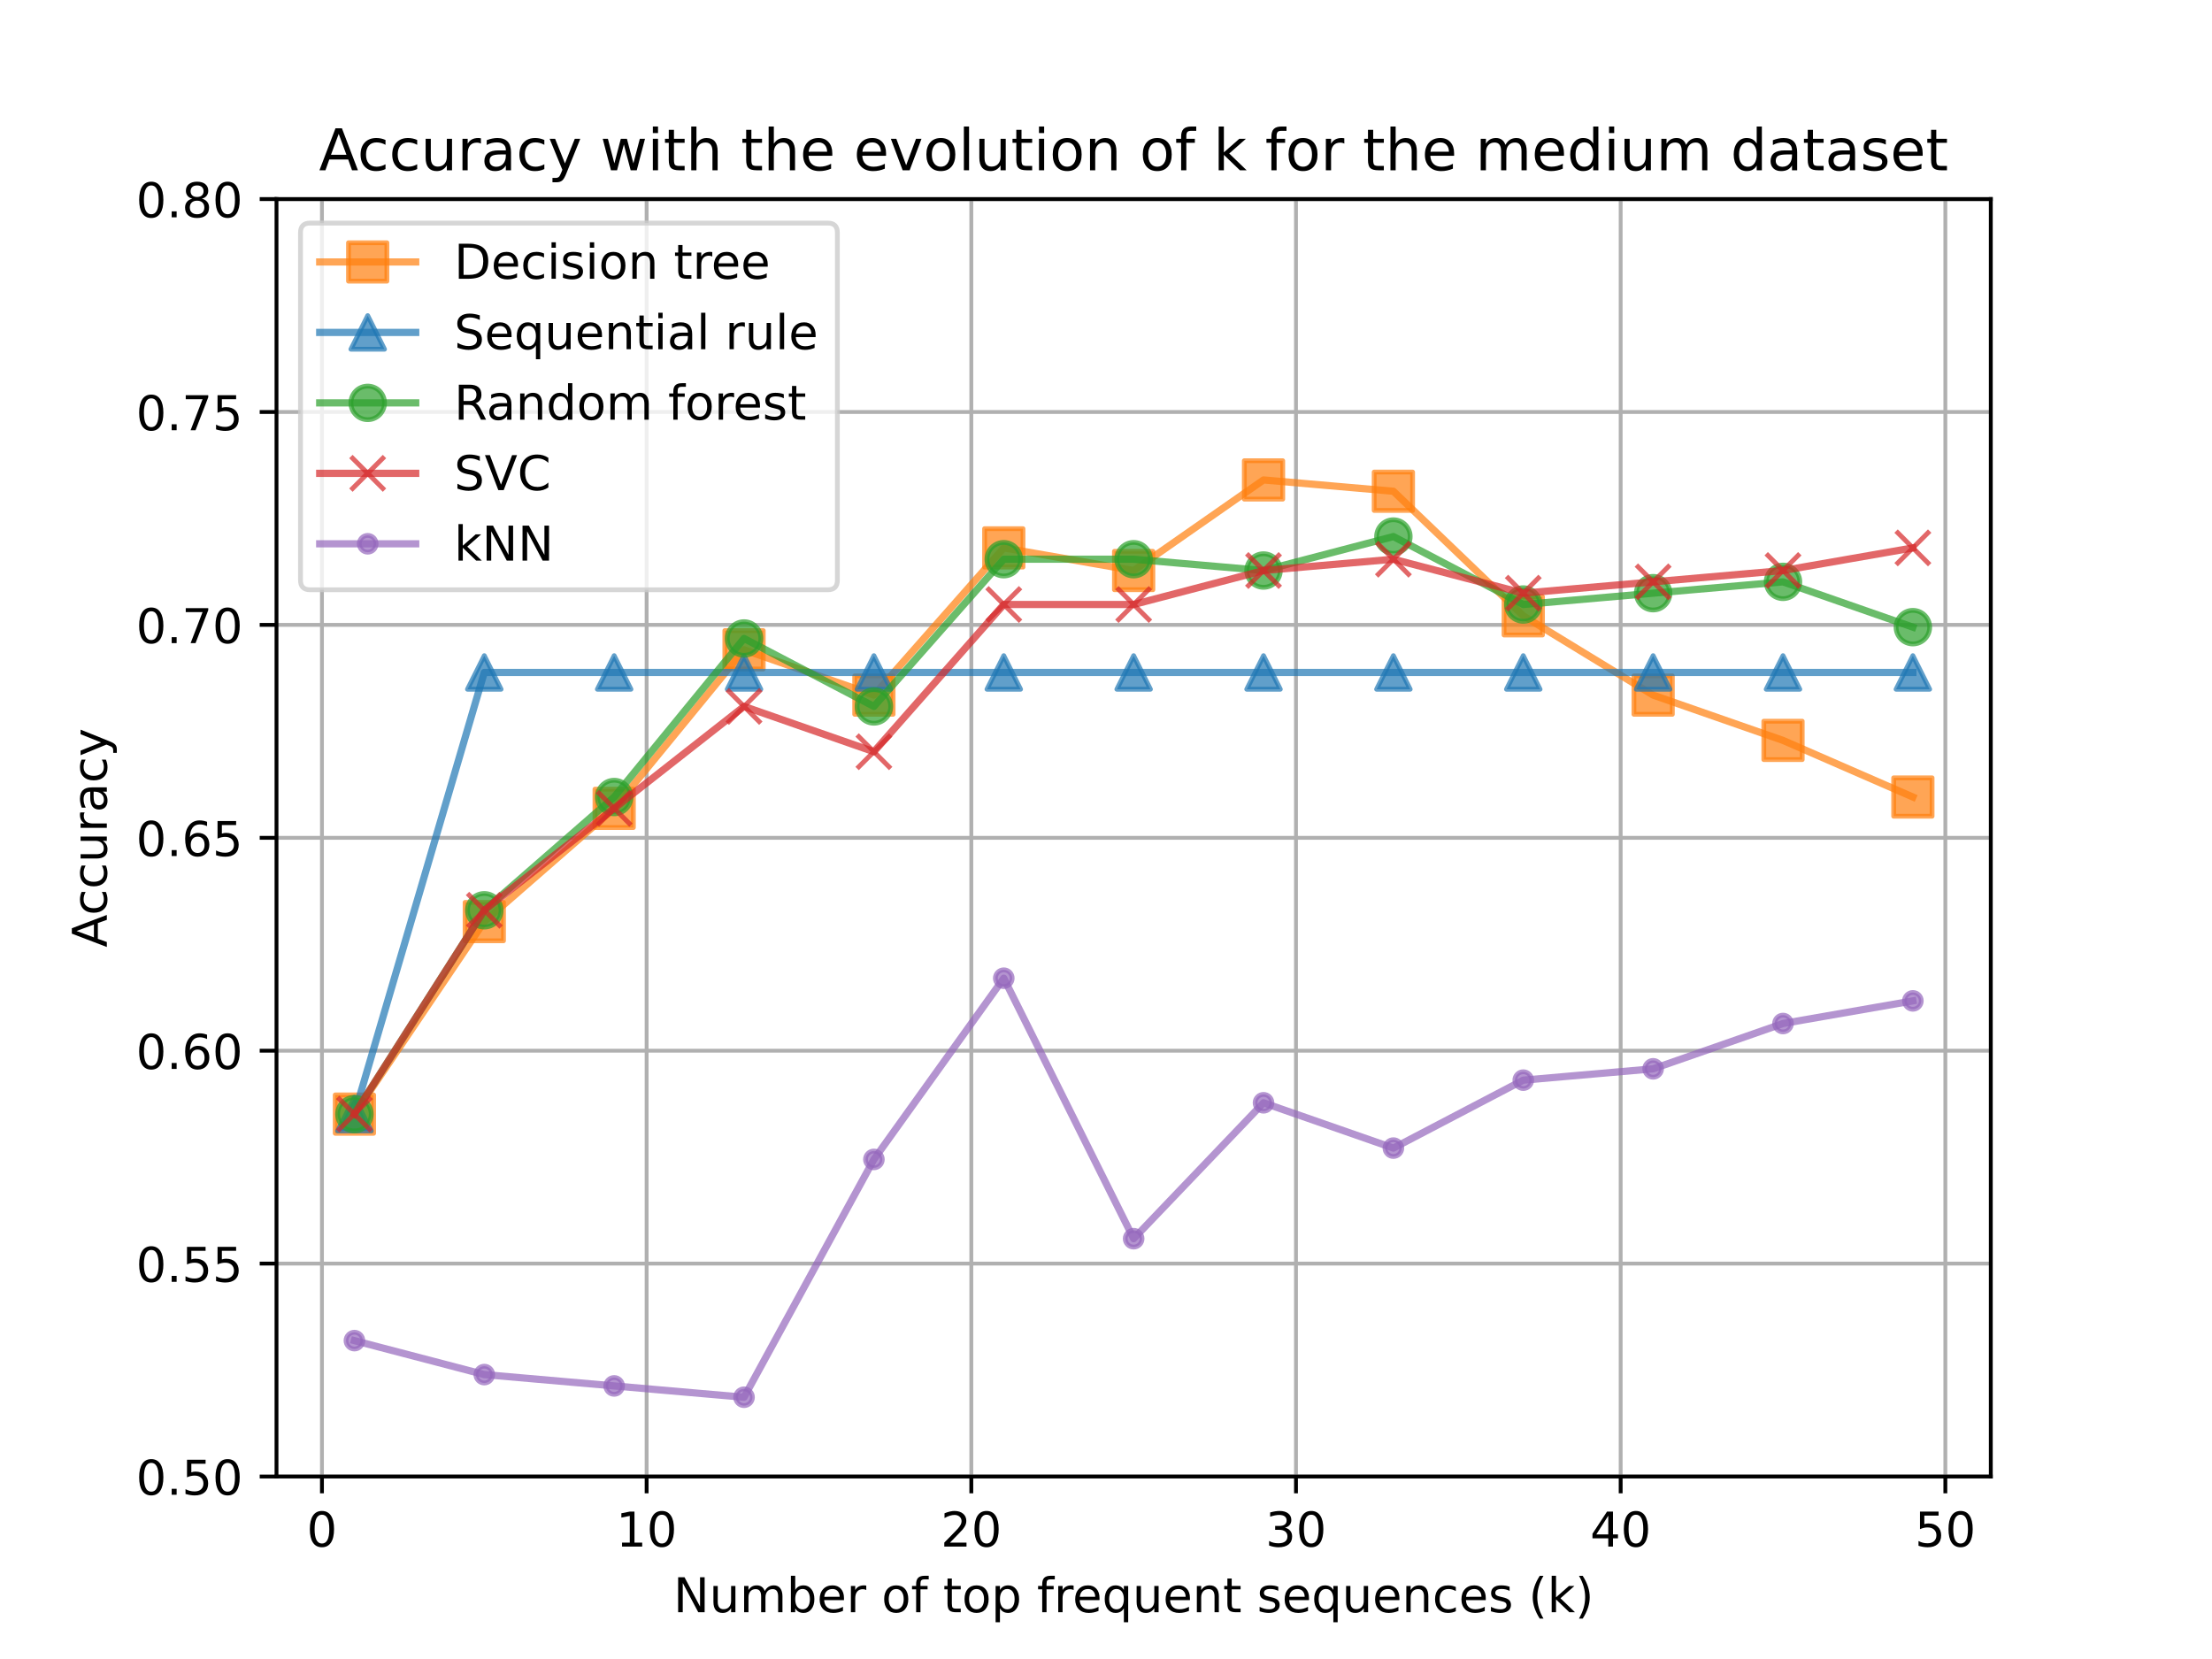 <?xml version="1.0" encoding="utf-8" standalone="no"?>
<!DOCTYPE svg PUBLIC "-//W3C//DTD SVG 1.1//EN"
  "http://www.w3.org/Graphics/SVG/1.1/DTD/svg11.dtd">
<!-- Created with matplotlib (https://matplotlib.org/) -->
<svg height="345.6pt" version="1.1" viewBox="0 0 460.8 345.6" width="460.8pt" xmlns="http://www.w3.org/2000/svg" xmlns:xlink="http://www.w3.org/1999/xlink">
 <defs>
  <style type="text/css">
*{stroke-linecap:butt;stroke-linejoin:round;}
  </style>
 </defs>
 <g id="figure_1">
  <g id="patch_1">
   <path d="M 0 345.6 
L 460.8 345.6 
L 460.8 0 
L 0 0 
z
" style="fill:#ffffff;"/>
  </g>
  <g id="axes_1">
   <g id="patch_2">
    <path d="M 57.6 307.584 
L 414.72 307.584 
L 414.72 41.472 
L 57.6 41.472 
z
" style="fill:#ffffff;"/>
   </g>
   <g id="matplotlib.axis_1">
    <g id="xtick_1">
     <g id="line2d_1">
      <path clip-path="url(#p0406cb06b6)" d="M 67.069 307.584 
L 67.069 41.472 
" style="fill:none;stroke:#b0b0b0;stroke-linecap:square;stroke-width:0.8;"/>
     </g>
     <g id="line2d_2">
      <defs>
       <path d="M 0 0 
L 0 3.5 
" id="m1275898da5" style="stroke:#000000;stroke-width:0.8;"/>
      </defs>
      <g>
       <use style="stroke:#000000;stroke-width:0.8;" x="67.069" xlink:href="#m1275898da5" y="307.584"/>
      </g>
     </g>
     <g id="text_1">
      <!-- 0 -->
      <defs>
       <path d="M 31.781 66.406 
Q 24.172 66.406 20.328 58.906 
Q 16.5 51.422 16.5 36.375 
Q 16.5 21.391 20.328 13.891 
Q 24.172 6.391 31.781 6.391 
Q 39.453 6.391 43.281 13.891 
Q 47.125 21.391 47.125 36.375 
Q 47.125 51.422 43.281 58.906 
Q 39.453 66.406 31.781 66.406 
z
M 31.781 74.219 
Q 44.047 74.219 50.516 64.516 
Q 56.984 54.828 56.984 36.375 
Q 56.984 17.969 50.516 8.266 
Q 44.047 -1.422 31.781 -1.422 
Q 19.531 -1.422 13.062 8.266 
Q 6.594 17.969 6.594 36.375 
Q 6.594 54.828 13.062 64.516 
Q 19.531 74.219 31.781 74.219 
z
" id="DejaVuSans-48"/>
      </defs>
      <g transform="translate(63.888 322.182)scale(0.1 -0.1)">
       <use xlink:href="#DejaVuSans-48"/>
      </g>
     </g>
    </g>
    <g id="xtick_2">
     <g id="line2d_3">
      <path clip-path="url(#p0406cb06b6)" d="M 134.705 307.584 
L 134.705 41.472 
" style="fill:none;stroke:#b0b0b0;stroke-linecap:square;stroke-width:0.8;"/>
     </g>
     <g id="line2d_4">
      <g>
       <use style="stroke:#000000;stroke-width:0.8;" x="134.705" xlink:href="#m1275898da5" y="307.584"/>
      </g>
     </g>
     <g id="text_2">
      <!-- 10 -->
      <defs>
       <path d="M 12.406 8.297 
L 28.516 8.297 
L 28.516 63.922 
L 10.984 60.406 
L 10.984 69.391 
L 28.422 72.906 
L 38.281 72.906 
L 38.281 8.297 
L 54.391 8.297 
L 54.391 0 
L 12.406 0 
z
" id="DejaVuSans-49"/>
      </defs>
      <g transform="translate(128.343 322.182)scale(0.1 -0.1)">
       <use xlink:href="#DejaVuSans-49"/>
       <use x="63.623" xlink:href="#DejaVuSans-48"/>
      </g>
     </g>
    </g>
    <g id="xtick_3">
     <g id="line2d_5">
      <path clip-path="url(#p0406cb06b6)" d="M 202.342 307.584 
L 202.342 41.472 
" style="fill:none;stroke:#b0b0b0;stroke-linecap:square;stroke-width:0.8;"/>
     </g>
     <g id="line2d_6">
      <g>
       <use style="stroke:#000000;stroke-width:0.8;" x="202.342" xlink:href="#m1275898da5" y="307.584"/>
      </g>
     </g>
     <g id="text_3">
      <!-- 20 -->
      <defs>
       <path d="M 19.188 8.297 
L 53.609 8.297 
L 53.609 0 
L 7.328 0 
L 7.328 8.297 
Q 12.938 14.109 22.625 23.891 
Q 32.328 33.688 34.812 36.531 
Q 39.547 41.844 41.422 45.531 
Q 43.312 49.219 43.312 52.781 
Q 43.312 58.594 39.234 62.25 
Q 35.156 65.922 28.609 65.922 
Q 23.969 65.922 18.812 64.312 
Q 13.672 62.703 7.812 59.422 
L 7.812 69.391 
Q 13.766 71.781 18.938 73 
Q 24.125 74.219 28.422 74.219 
Q 39.75 74.219 46.484 68.547 
Q 53.219 62.891 53.219 53.422 
Q 53.219 48.922 51.531 44.891 
Q 49.859 40.875 45.406 35.406 
Q 44.188 33.984 37.641 27.219 
Q 31.109 20.453 19.188 8.297 
z
" id="DejaVuSans-50"/>
      </defs>
      <g transform="translate(195.979 322.182)scale(0.1 -0.1)">
       <use xlink:href="#DejaVuSans-50"/>
       <use x="63.623" xlink:href="#DejaVuSans-48"/>
      </g>
     </g>
    </g>
    <g id="xtick_4">
     <g id="line2d_7">
      <path clip-path="url(#p0406cb06b6)" d="M 269.978 307.584 
L 269.978 41.472 
" style="fill:none;stroke:#b0b0b0;stroke-linecap:square;stroke-width:0.8;"/>
     </g>
     <g id="line2d_8">
      <g>
       <use style="stroke:#000000;stroke-width:0.8;" x="269.978" xlink:href="#m1275898da5" y="307.584"/>
      </g>
     </g>
     <g id="text_4">
      <!-- 30 -->
      <defs>
       <path d="M 40.578 39.312 
Q 47.656 37.797 51.625 33 
Q 55.609 28.219 55.609 21.188 
Q 55.609 10.406 48.188 4.484 
Q 40.766 -1.422 27.094 -1.422 
Q 22.516 -1.422 17.656 -0.516 
Q 12.797 0.391 7.625 2.203 
L 7.625 11.719 
Q 11.719 9.328 16.594 8.109 
Q 21.484 6.891 26.812 6.891 
Q 36.078 6.891 40.938 10.547 
Q 45.797 14.203 45.797 21.188 
Q 45.797 27.641 41.281 31.266 
Q 36.766 34.906 28.719 34.906 
L 20.219 34.906 
L 20.219 43.016 
L 29.109 43.016 
Q 36.375 43.016 40.234 45.922 
Q 44.094 48.828 44.094 54.297 
Q 44.094 59.906 40.109 62.906 
Q 36.141 65.922 28.719 65.922 
Q 24.656 65.922 20.016 65.031 
Q 15.375 64.156 9.812 62.312 
L 9.812 71.094 
Q 15.438 72.656 20.344 73.438 
Q 25.25 74.219 29.594 74.219 
Q 40.828 74.219 47.359 69.109 
Q 53.906 64.016 53.906 55.328 
Q 53.906 49.266 50.438 45.094 
Q 46.969 40.922 40.578 39.312 
z
" id="DejaVuSans-51"/>
      </defs>
      <g transform="translate(263.616 322.182)scale(0.1 -0.1)">
       <use xlink:href="#DejaVuSans-51"/>
       <use x="63.623" xlink:href="#DejaVuSans-48"/>
      </g>
     </g>
    </g>
    <g id="xtick_5">
     <g id="line2d_9">
      <path clip-path="url(#p0406cb06b6)" d="M 337.615 307.584 
L 337.615 41.472 
" style="fill:none;stroke:#b0b0b0;stroke-linecap:square;stroke-width:0.8;"/>
     </g>
     <g id="line2d_10">
      <g>
       <use style="stroke:#000000;stroke-width:0.8;" x="337.615" xlink:href="#m1275898da5" y="307.584"/>
      </g>
     </g>
     <g id="text_5">
      <!-- 40 -->
      <defs>
       <path d="M 37.797 64.312 
L 12.891 25.391 
L 37.797 25.391 
z
M 35.203 72.906 
L 47.609 72.906 
L 47.609 25.391 
L 58.016 25.391 
L 58.016 17.188 
L 47.609 17.188 
L 47.609 0 
L 37.797 0 
L 37.797 17.188 
L 4.891 17.188 
L 4.891 26.703 
z
" id="DejaVuSans-52"/>
      </defs>
      <g transform="translate(331.252 322.182)scale(0.1 -0.1)">
       <use xlink:href="#DejaVuSans-52"/>
       <use x="63.623" xlink:href="#DejaVuSans-48"/>
      </g>
     </g>
    </g>
    <g id="xtick_6">
     <g id="line2d_11">
      <path clip-path="url(#p0406cb06b6)" d="M 405.251 307.584 
L 405.251 41.472 
" style="fill:none;stroke:#b0b0b0;stroke-linecap:square;stroke-width:0.8;"/>
     </g>
     <g id="line2d_12">
      <g>
       <use style="stroke:#000000;stroke-width:0.8;" x="405.251" xlink:href="#m1275898da5" y="307.584"/>
      </g>
     </g>
     <g id="text_6">
      <!-- 50 -->
      <defs>
       <path d="M 10.797 72.906 
L 49.516 72.906 
L 49.516 64.594 
L 19.828 64.594 
L 19.828 46.734 
Q 21.969 47.469 24.109 47.828 
Q 26.266 48.188 28.422 48.188 
Q 40.625 48.188 47.75 41.5 
Q 54.891 34.812 54.891 23.391 
Q 54.891 11.625 47.562 5.094 
Q 40.234 -1.422 26.906 -1.422 
Q 22.312 -1.422 17.547 -0.641 
Q 12.797 0.141 7.719 1.703 
L 7.719 11.625 
Q 12.109 9.234 16.797 8.062 
Q 21.484 6.891 26.703 6.891 
Q 35.156 6.891 40.078 11.328 
Q 45.016 15.766 45.016 23.391 
Q 45.016 31 40.078 35.438 
Q 35.156 39.891 26.703 39.891 
Q 22.75 39.891 18.812 39.016 
Q 14.891 38.141 10.797 36.281 
z
" id="DejaVuSans-53"/>
      </defs>
      <g transform="translate(398.888 322.182)scale(0.1 -0.1)">
       <use xlink:href="#DejaVuSans-53"/>
       <use x="63.623" xlink:href="#DejaVuSans-48"/>
      </g>
     </g>
    </g>
    <g id="text_7">
     <!-- Number of top frequent sequences (k) -->
     <defs>
      <path d="M 9.812 72.906 
L 23.094 72.906 
L 55.422 11.922 
L 55.422 72.906 
L 64.984 72.906 
L 64.984 0 
L 51.703 0 
L 19.391 60.984 
L 19.391 0 
L 9.812 0 
z
" id="DejaVuSans-78"/>
      <path d="M 8.5 21.578 
L 8.5 54.688 
L 17.484 54.688 
L 17.484 21.922 
Q 17.484 14.156 20.5 10.266 
Q 23.531 6.391 29.594 6.391 
Q 36.859 6.391 41.078 11.031 
Q 45.312 15.672 45.312 23.688 
L 45.312 54.688 
L 54.297 54.688 
L 54.297 0 
L 45.312 0 
L 45.312 8.406 
Q 42.047 3.422 37.719 1 
Q 33.406 -1.422 27.688 -1.422 
Q 18.266 -1.422 13.375 4.438 
Q 8.5 10.297 8.5 21.578 
z
M 31.109 56 
z
" id="DejaVuSans-117"/>
      <path d="M 52 44.188 
Q 55.375 50.25 60.062 53.125 
Q 64.75 56 71.094 56 
Q 79.641 56 84.281 50.016 
Q 88.922 44.047 88.922 33.016 
L 88.922 0 
L 79.891 0 
L 79.891 32.719 
Q 79.891 40.578 77.094 44.375 
Q 74.312 48.188 68.609 48.188 
Q 61.625 48.188 57.562 43.547 
Q 53.516 38.922 53.516 30.906 
L 53.516 0 
L 44.484 0 
L 44.484 32.719 
Q 44.484 40.625 41.703 44.406 
Q 38.922 48.188 33.109 48.188 
Q 26.219 48.188 22.156 43.531 
Q 18.109 38.875 18.109 30.906 
L 18.109 0 
L 9.078 0 
L 9.078 54.688 
L 18.109 54.688 
L 18.109 46.188 
Q 21.188 51.219 25.484 53.609 
Q 29.781 56 35.688 56 
Q 41.656 56 45.828 52.969 
Q 50 49.953 52 44.188 
z
" id="DejaVuSans-109"/>
      <path d="M 48.688 27.297 
Q 48.688 37.203 44.609 42.844 
Q 40.531 48.484 33.406 48.484 
Q 26.266 48.484 22.188 42.844 
Q 18.109 37.203 18.109 27.297 
Q 18.109 17.391 22.188 11.75 
Q 26.266 6.109 33.406 6.109 
Q 40.531 6.109 44.609 11.75 
Q 48.688 17.391 48.688 27.297 
z
M 18.109 46.391 
Q 20.953 51.266 25.266 53.625 
Q 29.594 56 35.594 56 
Q 45.562 56 51.781 48.094 
Q 58.016 40.188 58.016 27.297 
Q 58.016 14.406 51.781 6.484 
Q 45.562 -1.422 35.594 -1.422 
Q 29.594 -1.422 25.266 0.953 
Q 20.953 3.328 18.109 8.203 
L 18.109 0 
L 9.078 0 
L 9.078 75.984 
L 18.109 75.984 
z
" id="DejaVuSans-98"/>
      <path d="M 56.203 29.594 
L 56.203 25.203 
L 14.891 25.203 
Q 15.484 15.922 20.484 11.062 
Q 25.484 6.203 34.422 6.203 
Q 39.594 6.203 44.453 7.469 
Q 49.312 8.734 54.109 11.281 
L 54.109 2.781 
Q 49.266 0.734 44.188 -0.344 
Q 39.109 -1.422 33.891 -1.422 
Q 20.797 -1.422 13.156 6.188 
Q 5.516 13.812 5.516 26.812 
Q 5.516 40.234 12.766 48.109 
Q 20.016 56 32.328 56 
Q 43.359 56 49.781 48.891 
Q 56.203 41.797 56.203 29.594 
z
M 47.219 32.234 
Q 47.125 39.594 43.094 43.984 
Q 39.062 48.391 32.422 48.391 
Q 24.906 48.391 20.391 44.141 
Q 15.875 39.891 15.188 32.172 
z
" id="DejaVuSans-101"/>
      <path d="M 41.109 46.297 
Q 39.594 47.172 37.812 47.578 
Q 36.031 48 33.891 48 
Q 26.266 48 22.188 43.047 
Q 18.109 38.094 18.109 28.812 
L 18.109 0 
L 9.078 0 
L 9.078 54.688 
L 18.109 54.688 
L 18.109 46.188 
Q 20.953 51.172 25.484 53.578 
Q 30.031 56 36.531 56 
Q 37.453 56 38.578 55.875 
Q 39.703 55.766 41.062 55.516 
z
" id="DejaVuSans-114"/>
      <path id="DejaVuSans-32"/>
      <path d="M 30.609 48.391 
Q 23.391 48.391 19.188 42.75 
Q 14.984 37.109 14.984 27.297 
Q 14.984 17.484 19.156 11.844 
Q 23.344 6.203 30.609 6.203 
Q 37.797 6.203 41.984 11.859 
Q 46.188 17.531 46.188 27.297 
Q 46.188 37.016 41.984 42.703 
Q 37.797 48.391 30.609 48.391 
z
M 30.609 56 
Q 42.328 56 49.016 48.375 
Q 55.719 40.766 55.719 27.297 
Q 55.719 13.875 49.016 6.219 
Q 42.328 -1.422 30.609 -1.422 
Q 18.844 -1.422 12.172 6.219 
Q 5.516 13.875 5.516 27.297 
Q 5.516 40.766 12.172 48.375 
Q 18.844 56 30.609 56 
z
" id="DejaVuSans-111"/>
      <path d="M 37.109 75.984 
L 37.109 68.5 
L 28.516 68.5 
Q 23.688 68.5 21.797 66.547 
Q 19.922 64.594 19.922 59.516 
L 19.922 54.688 
L 34.719 54.688 
L 34.719 47.703 
L 19.922 47.703 
L 19.922 0 
L 10.891 0 
L 10.891 47.703 
L 2.297 47.703 
L 2.297 54.688 
L 10.891 54.688 
L 10.891 58.5 
Q 10.891 67.625 15.141 71.797 
Q 19.391 75.984 28.609 75.984 
z
" id="DejaVuSans-102"/>
      <path d="M 18.312 70.219 
L 18.312 54.688 
L 36.812 54.688 
L 36.812 47.703 
L 18.312 47.703 
L 18.312 18.016 
Q 18.312 11.328 20.141 9.422 
Q 21.969 7.516 27.594 7.516 
L 36.812 7.516 
L 36.812 0 
L 27.594 0 
Q 17.188 0 13.234 3.875 
Q 9.281 7.766 9.281 18.016 
L 9.281 47.703 
L 2.688 47.703 
L 2.688 54.688 
L 9.281 54.688 
L 9.281 70.219 
z
" id="DejaVuSans-116"/>
      <path d="M 18.109 8.203 
L 18.109 -20.797 
L 9.078 -20.797 
L 9.078 54.688 
L 18.109 54.688 
L 18.109 46.391 
Q 20.953 51.266 25.266 53.625 
Q 29.594 56 35.594 56 
Q 45.562 56 51.781 48.094 
Q 58.016 40.188 58.016 27.297 
Q 58.016 14.406 51.781 6.484 
Q 45.562 -1.422 35.594 -1.422 
Q 29.594 -1.422 25.266 0.953 
Q 20.953 3.328 18.109 8.203 
z
M 48.688 27.297 
Q 48.688 37.203 44.609 42.844 
Q 40.531 48.484 33.406 48.484 
Q 26.266 48.484 22.188 42.844 
Q 18.109 37.203 18.109 27.297 
Q 18.109 17.391 22.188 11.75 
Q 26.266 6.109 33.406 6.109 
Q 40.531 6.109 44.609 11.75 
Q 48.688 17.391 48.688 27.297 
z
" id="DejaVuSans-112"/>
      <path d="M 14.797 27.297 
Q 14.797 17.391 18.875 11.75 
Q 22.953 6.109 30.078 6.109 
Q 37.203 6.109 41.297 11.75 
Q 45.406 17.391 45.406 27.297 
Q 45.406 37.203 41.297 42.844 
Q 37.203 48.484 30.078 48.484 
Q 22.953 48.484 18.875 42.844 
Q 14.797 37.203 14.797 27.297 
z
M 45.406 8.203 
Q 42.578 3.328 38.25 0.953 
Q 33.938 -1.422 27.875 -1.422 
Q 17.969 -1.422 11.734 6.484 
Q 5.516 14.406 5.516 27.297 
Q 5.516 40.188 11.734 48.094 
Q 17.969 56 27.875 56 
Q 33.938 56 38.25 53.625 
Q 42.578 51.266 45.406 46.391 
L 45.406 54.688 
L 54.391 54.688 
L 54.391 -20.797 
L 45.406 -20.797 
z
" id="DejaVuSans-113"/>
      <path d="M 54.891 33.016 
L 54.891 0 
L 45.906 0 
L 45.906 32.719 
Q 45.906 40.484 42.875 44.328 
Q 39.844 48.188 33.797 48.188 
Q 26.516 48.188 22.312 43.547 
Q 18.109 38.922 18.109 30.906 
L 18.109 0 
L 9.078 0 
L 9.078 54.688 
L 18.109 54.688 
L 18.109 46.188 
Q 21.344 51.125 25.703 53.562 
Q 30.078 56 35.797 56 
Q 45.219 56 50.047 50.172 
Q 54.891 44.344 54.891 33.016 
z
" id="DejaVuSans-110"/>
      <path d="M 44.281 53.078 
L 44.281 44.578 
Q 40.484 46.531 36.375 47.5 
Q 32.281 48.484 27.875 48.484 
Q 21.188 48.484 17.844 46.438 
Q 14.5 44.391 14.5 40.281 
Q 14.5 37.156 16.891 35.375 
Q 19.281 33.594 26.516 31.984 
L 29.594 31.297 
Q 39.156 29.25 43.188 25.516 
Q 47.219 21.781 47.219 15.094 
Q 47.219 7.469 41.188 3.016 
Q 35.156 -1.422 24.609 -1.422 
Q 20.219 -1.422 15.453 -0.562 
Q 10.688 0.297 5.422 2 
L 5.422 11.281 
Q 10.406 8.688 15.234 7.391 
Q 20.062 6.109 24.812 6.109 
Q 31.156 6.109 34.562 8.281 
Q 37.984 10.453 37.984 14.406 
Q 37.984 18.062 35.516 20.016 
Q 33.062 21.969 24.703 23.781 
L 21.578 24.516 
Q 13.234 26.266 9.516 29.906 
Q 5.812 33.547 5.812 39.891 
Q 5.812 47.609 11.281 51.797 
Q 16.75 56 26.812 56 
Q 31.781 56 36.172 55.266 
Q 40.578 54.547 44.281 53.078 
z
" id="DejaVuSans-115"/>
      <path d="M 48.781 52.594 
L 48.781 44.188 
Q 44.969 46.297 41.141 47.344 
Q 37.312 48.391 33.406 48.391 
Q 24.656 48.391 19.812 42.844 
Q 14.984 37.312 14.984 27.297 
Q 14.984 17.281 19.812 11.734 
Q 24.656 6.203 33.406 6.203 
Q 37.312 6.203 41.141 7.25 
Q 44.969 8.297 48.781 10.406 
L 48.781 2.094 
Q 45.016 0.344 40.984 -0.531 
Q 36.969 -1.422 32.422 -1.422 
Q 20.062 -1.422 12.781 6.344 
Q 5.516 14.109 5.516 27.297 
Q 5.516 40.672 12.859 48.328 
Q 20.219 56 33.016 56 
Q 37.156 56 41.109 55.141 
Q 45.062 54.297 48.781 52.594 
z
" id="DejaVuSans-99"/>
      <path d="M 31 75.875 
Q 24.469 64.656 21.281 53.656 
Q 18.109 42.672 18.109 31.391 
Q 18.109 20.125 21.312 9.062 
Q 24.516 -2 31 -13.188 
L 23.188 -13.188 
Q 15.875 -1.703 12.234 9.375 
Q 8.594 20.453 8.594 31.391 
Q 8.594 42.281 12.203 53.312 
Q 15.828 64.359 23.188 75.875 
z
" id="DejaVuSans-40"/>
      <path d="M 9.078 75.984 
L 18.109 75.984 
L 18.109 31.109 
L 44.922 54.688 
L 56.391 54.688 
L 27.391 29.109 
L 57.625 0 
L 45.906 0 
L 18.109 26.703 
L 18.109 0 
L 9.078 0 
z
" id="DejaVuSans-107"/>
      <path d="M 8.016 75.875 
L 15.828 75.875 
Q 23.141 64.359 26.781 53.312 
Q 30.422 42.281 30.422 31.391 
Q 30.422 20.453 26.781 9.375 
Q 23.141 -1.703 15.828 -13.188 
L 8.016 -13.188 
Q 14.5 -2 17.703 9.062 
Q 20.906 20.125 20.906 31.391 
Q 20.906 42.672 17.703 53.656 
Q 14.5 64.656 8.016 75.875 
z
" id="DejaVuSans-41"/>
     </defs>
     <g transform="translate(140.29 335.861)scale(0.1 -0.1)">
      <use xlink:href="#DejaVuSans-78"/>
      <use x="74.805" xlink:href="#DejaVuSans-117"/>
      <use x="138.184" xlink:href="#DejaVuSans-109"/>
      <use x="235.596" xlink:href="#DejaVuSans-98"/>
      <use x="299.072" xlink:href="#DejaVuSans-101"/>
      <use x="360.596" xlink:href="#DejaVuSans-114"/>
      <use x="401.709" xlink:href="#DejaVuSans-32"/>
      <use x="433.496" xlink:href="#DejaVuSans-111"/>
      <use x="494.678" xlink:href="#DejaVuSans-102"/>
      <use x="529.883" xlink:href="#DejaVuSans-32"/>
      <use x="561.67" xlink:href="#DejaVuSans-116"/>
      <use x="600.879" xlink:href="#DejaVuSans-111"/>
      <use x="662.061" xlink:href="#DejaVuSans-112"/>
      <use x="725.537" xlink:href="#DejaVuSans-32"/>
      <use x="757.324" xlink:href="#DejaVuSans-102"/>
      <use x="792.529" xlink:href="#DejaVuSans-114"/>
      <use x="831.393" xlink:href="#DejaVuSans-101"/>
      <use x="892.916" xlink:href="#DejaVuSans-113"/>
      <use x="956.393" xlink:href="#DejaVuSans-117"/>
      <use x="1019.771" xlink:href="#DejaVuSans-101"/>
      <use x="1081.295" xlink:href="#DejaVuSans-110"/>
      <use x="1144.674" xlink:href="#DejaVuSans-116"/>
      <use x="1183.883" xlink:href="#DejaVuSans-32"/>
      <use x="1215.67" xlink:href="#DejaVuSans-115"/>
      <use x="1267.77" xlink:href="#DejaVuSans-101"/>
      <use x="1329.293" xlink:href="#DejaVuSans-113"/>
      <use x="1392.77" xlink:href="#DejaVuSans-117"/>
      <use x="1456.148" xlink:href="#DejaVuSans-101"/>
      <use x="1517.672" xlink:href="#DejaVuSans-110"/>
      <use x="1581.051" xlink:href="#DejaVuSans-99"/>
      <use x="1636.031" xlink:href="#DejaVuSans-101"/>
      <use x="1697.555" xlink:href="#DejaVuSans-115"/>
      <use x="1749.654" xlink:href="#DejaVuSans-32"/>
      <use x="1781.441" xlink:href="#DejaVuSans-40"/>
      <use x="1820.455" xlink:href="#DejaVuSans-107"/>
      <use x="1878.365" xlink:href="#DejaVuSans-41"/>
     </g>
    </g>
   </g>
   <g id="matplotlib.axis_2">
    <g id="ytick_1">
     <g id="line2d_13">
      <path clip-path="url(#p0406cb06b6)" d="M 57.6 307.584 
L 414.72 307.584 
" style="fill:none;stroke:#b0b0b0;stroke-linecap:square;stroke-width:0.8;"/>
     </g>
     <g id="line2d_14">
      <defs>
       <path d="M 0 0 
L -3.5 0 
" id="m996bf51f5e" style="stroke:#000000;stroke-width:0.8;"/>
      </defs>
      <g>
       <use style="stroke:#000000;stroke-width:0.8;" x="57.6" xlink:href="#m996bf51f5e" y="307.584"/>
      </g>
     </g>
     <g id="text_8">
      <!-- 0.50 -->
      <defs>
       <path d="M 10.688 12.406 
L 21 12.406 
L 21 0 
L 10.688 0 
z
" id="DejaVuSans-46"/>
      </defs>
      <g transform="translate(28.334 311.383)scale(0.1 -0.1)">
       <use xlink:href="#DejaVuSans-48"/>
       <use x="63.623" xlink:href="#DejaVuSans-46"/>
       <use x="95.41" xlink:href="#DejaVuSans-53"/>
       <use x="159.033" xlink:href="#DejaVuSans-48"/>
      </g>
     </g>
    </g>
    <g id="ytick_2">
     <g id="line2d_15">
      <path clip-path="url(#p0406cb06b6)" d="M 57.6 263.232 
L 414.72 263.232 
" style="fill:none;stroke:#b0b0b0;stroke-linecap:square;stroke-width:0.8;"/>
     </g>
     <g id="line2d_16">
      <g>
       <use style="stroke:#000000;stroke-width:0.8;" x="57.6" xlink:href="#m996bf51f5e" y="263.232"/>
      </g>
     </g>
     <g id="text_9">
      <!-- 0.55 -->
      <g transform="translate(28.334 267.031)scale(0.1 -0.1)">
       <use xlink:href="#DejaVuSans-48"/>
       <use x="63.623" xlink:href="#DejaVuSans-46"/>
       <use x="95.41" xlink:href="#DejaVuSans-53"/>
       <use x="159.033" xlink:href="#DejaVuSans-53"/>
      </g>
     </g>
    </g>
    <g id="ytick_3">
     <g id="line2d_17">
      <path clip-path="url(#p0406cb06b6)" d="M 57.6 218.88 
L 414.72 218.88 
" style="fill:none;stroke:#b0b0b0;stroke-linecap:square;stroke-width:0.8;"/>
     </g>
     <g id="line2d_18">
      <g>
       <use style="stroke:#000000;stroke-width:0.8;" x="57.6" xlink:href="#m996bf51f5e" y="218.88"/>
      </g>
     </g>
     <g id="text_10">
      <!-- 0.60 -->
      <defs>
       <path d="M 33.016 40.375 
Q 26.375 40.375 22.484 35.828 
Q 18.609 31.297 18.609 23.391 
Q 18.609 15.531 22.484 10.953 
Q 26.375 6.391 33.016 6.391 
Q 39.656 6.391 43.531 10.953 
Q 47.406 15.531 47.406 23.391 
Q 47.406 31.297 43.531 35.828 
Q 39.656 40.375 33.016 40.375 
z
M 52.594 71.297 
L 52.594 62.312 
Q 48.875 64.062 45.094 64.984 
Q 41.312 65.922 37.594 65.922 
Q 27.828 65.922 22.672 59.328 
Q 17.531 52.734 16.797 39.406 
Q 19.672 43.656 24.016 45.922 
Q 28.375 48.188 33.594 48.188 
Q 44.578 48.188 50.953 41.516 
Q 57.328 34.859 57.328 23.391 
Q 57.328 12.156 50.688 5.359 
Q 44.047 -1.422 33.016 -1.422 
Q 20.359 -1.422 13.672 8.266 
Q 6.984 17.969 6.984 36.375 
Q 6.984 53.656 15.188 63.938 
Q 23.391 74.219 37.203 74.219 
Q 40.922 74.219 44.703 73.484 
Q 48.484 72.75 52.594 71.297 
z
" id="DejaVuSans-54"/>
      </defs>
      <g transform="translate(28.334 222.679)scale(0.1 -0.1)">
       <use xlink:href="#DejaVuSans-48"/>
       <use x="63.623" xlink:href="#DejaVuSans-46"/>
       <use x="95.41" xlink:href="#DejaVuSans-54"/>
       <use x="159.033" xlink:href="#DejaVuSans-48"/>
      </g>
     </g>
    </g>
    <g id="ytick_4">
     <g id="line2d_19">
      <path clip-path="url(#p0406cb06b6)" d="M 57.6 174.528 
L 414.72 174.528 
" style="fill:none;stroke:#b0b0b0;stroke-linecap:square;stroke-width:0.8;"/>
     </g>
     <g id="line2d_20">
      <g>
       <use style="stroke:#000000;stroke-width:0.8;" x="57.6" xlink:href="#m996bf51f5e" y="174.528"/>
      </g>
     </g>
     <g id="text_11">
      <!-- 0.65 -->
      <g transform="translate(28.334 178.327)scale(0.1 -0.1)">
       <use xlink:href="#DejaVuSans-48"/>
       <use x="63.623" xlink:href="#DejaVuSans-46"/>
       <use x="95.41" xlink:href="#DejaVuSans-54"/>
       <use x="159.033" xlink:href="#DejaVuSans-53"/>
      </g>
     </g>
    </g>
    <g id="ytick_5">
     <g id="line2d_21">
      <path clip-path="url(#p0406cb06b6)" d="M 57.6 130.176 
L 414.72 130.176 
" style="fill:none;stroke:#b0b0b0;stroke-linecap:square;stroke-width:0.8;"/>
     </g>
     <g id="line2d_22">
      <g>
       <use style="stroke:#000000;stroke-width:0.8;" x="57.6" xlink:href="#m996bf51f5e" y="130.176"/>
      </g>
     </g>
     <g id="text_12">
      <!-- 0.70 -->
      <defs>
       <path d="M 8.203 72.906 
L 55.078 72.906 
L 55.078 68.703 
L 28.609 0 
L 18.312 0 
L 43.219 64.594 
L 8.203 64.594 
z
" id="DejaVuSans-55"/>
      </defs>
      <g transform="translate(28.334 133.975)scale(0.1 -0.1)">
       <use xlink:href="#DejaVuSans-48"/>
       <use x="63.623" xlink:href="#DejaVuSans-46"/>
       <use x="95.41" xlink:href="#DejaVuSans-55"/>
       <use x="159.033" xlink:href="#DejaVuSans-48"/>
      </g>
     </g>
    </g>
    <g id="ytick_6">
     <g id="line2d_23">
      <path clip-path="url(#p0406cb06b6)" d="M 57.6 85.824 
L 414.72 85.824 
" style="fill:none;stroke:#b0b0b0;stroke-linecap:square;stroke-width:0.8;"/>
     </g>
     <g id="line2d_24">
      <g>
       <use style="stroke:#000000;stroke-width:0.8;" x="57.6" xlink:href="#m996bf51f5e" y="85.824"/>
      </g>
     </g>
     <g id="text_13">
      <!-- 0.75 -->
      <g transform="translate(28.334 89.623)scale(0.1 -0.1)">
       <use xlink:href="#DejaVuSans-48"/>
       <use x="63.623" xlink:href="#DejaVuSans-46"/>
       <use x="95.41" xlink:href="#DejaVuSans-55"/>
       <use x="159.033" xlink:href="#DejaVuSans-53"/>
      </g>
     </g>
    </g>
    <g id="ytick_7">
     <g id="line2d_25">
      <path clip-path="url(#p0406cb06b6)" d="M 57.6 41.472 
L 414.72 41.472 
" style="fill:none;stroke:#b0b0b0;stroke-linecap:square;stroke-width:0.8;"/>
     </g>
     <g id="line2d_26">
      <g>
       <use style="stroke:#000000;stroke-width:0.8;" x="57.6" xlink:href="#m996bf51f5e" y="41.472"/>
      </g>
     </g>
     <g id="text_14">
      <!-- 0.80 -->
      <defs>
       <path d="M 31.781 34.625 
Q 24.75 34.625 20.719 30.859 
Q 16.703 27.094 16.703 20.516 
Q 16.703 13.922 20.719 10.156 
Q 24.75 6.391 31.781 6.391 
Q 38.812 6.391 42.859 10.172 
Q 46.922 13.969 46.922 20.516 
Q 46.922 27.094 42.891 30.859 
Q 38.875 34.625 31.781 34.625 
z
M 21.922 38.812 
Q 15.578 40.375 12.031 44.719 
Q 8.5 49.078 8.5 55.328 
Q 8.5 64.062 14.719 69.141 
Q 20.953 74.219 31.781 74.219 
Q 42.672 74.219 48.875 69.141 
Q 55.078 64.062 55.078 55.328 
Q 55.078 49.078 51.531 44.719 
Q 48 40.375 41.703 38.812 
Q 48.828 37.156 52.797 32.312 
Q 56.781 27.484 56.781 20.516 
Q 56.781 9.906 50.312 4.234 
Q 43.844 -1.422 31.781 -1.422 
Q 19.734 -1.422 13.25 4.234 
Q 6.781 9.906 6.781 20.516 
Q 6.781 27.484 10.781 32.312 
Q 14.797 37.156 21.922 38.812 
z
M 18.312 54.391 
Q 18.312 48.734 21.844 45.562 
Q 25.391 42.391 31.781 42.391 
Q 38.141 42.391 41.719 45.562 
Q 45.312 48.734 45.312 54.391 
Q 45.312 60.062 41.719 63.234 
Q 38.141 66.406 31.781 66.406 
Q 25.391 66.406 21.844 63.234 
Q 18.312 60.062 18.312 54.391 
z
" id="DejaVuSans-56"/>
      </defs>
      <g transform="translate(28.334 45.271)scale(0.1 -0.1)">
       <use xlink:href="#DejaVuSans-48"/>
       <use x="63.623" xlink:href="#DejaVuSans-46"/>
       <use x="95.41" xlink:href="#DejaVuSans-56"/>
       <use x="159.033" xlink:href="#DejaVuSans-48"/>
      </g>
     </g>
    </g>
    <g id="text_15">
     <!-- Accuracy -->
     <defs>
      <path d="M 34.188 63.188 
L 20.797 26.906 
L 47.609 26.906 
z
M 28.609 72.906 
L 39.797 72.906 
L 67.578 0 
L 57.328 0 
L 50.688 18.703 
L 17.828 18.703 
L 11.188 0 
L 0.781 0 
z
" id="DejaVuSans-65"/>
      <path d="M 34.281 27.484 
Q 23.391 27.484 19.188 25 
Q 14.984 22.516 14.984 16.5 
Q 14.984 11.719 18.141 8.906 
Q 21.297 6.109 26.703 6.109 
Q 34.188 6.109 38.703 11.406 
Q 43.219 16.703 43.219 25.484 
L 43.219 27.484 
z
M 52.203 31.203 
L 52.203 0 
L 43.219 0 
L 43.219 8.297 
Q 40.141 3.328 35.547 0.953 
Q 30.953 -1.422 24.312 -1.422 
Q 15.922 -1.422 10.953 3.297 
Q 6 8.016 6 15.922 
Q 6 25.141 12.172 29.828 
Q 18.359 34.516 30.609 34.516 
L 43.219 34.516 
L 43.219 35.406 
Q 43.219 41.609 39.141 45 
Q 35.062 48.391 27.688 48.391 
Q 23 48.391 18.547 47.266 
Q 14.109 46.141 10.016 43.891 
L 10.016 52.203 
Q 14.938 54.109 19.578 55.047 
Q 24.219 56 28.609 56 
Q 40.484 56 46.344 49.844 
Q 52.203 43.703 52.203 31.203 
z
" id="DejaVuSans-97"/>
      <path d="M 32.172 -5.078 
Q 28.375 -14.844 24.75 -17.812 
Q 21.141 -20.797 15.094 -20.797 
L 7.906 -20.797 
L 7.906 -13.281 
L 13.188 -13.281 
Q 16.891 -13.281 18.938 -11.516 
Q 21 -9.766 23.484 -3.219 
L 25.094 0.875 
L 2.984 54.688 
L 12.5 54.688 
L 29.594 11.922 
L 46.688 54.688 
L 56.203 54.688 
z
" id="DejaVuSans-121"/>
     </defs>
     <g transform="translate(22.255 197.356)rotate(-90)scale(0.1 -0.1)">
      <use xlink:href="#DejaVuSans-65"/>
      <use x="66.658" xlink:href="#DejaVuSans-99"/>
      <use x="121.639" xlink:href="#DejaVuSans-99"/>
      <use x="176.619" xlink:href="#DejaVuSans-117"/>
      <use x="239.998" xlink:href="#DejaVuSans-114"/>
      <use x="281.111" xlink:href="#DejaVuSans-97"/>
      <use x="342.391" xlink:href="#DejaVuSans-99"/>
      <use x="397.371" xlink:href="#DejaVuSans-121"/>
     </g>
    </g>
   </g>
   <g id="line2d_27">
    <path clip-path="url(#p0406cb06b6)" d="M 73.833 232.091 
L 100.887 191.986 
L 127.942 168.394 
L 154.996 135.366 
L 182.051 144.803 
L 209.105 114.134 
L 236.16 118.852 
L 263.215 99.979 
L 290.269 102.338 
L 317.324 128.289 
L 344.378 144.803 
L 371.433 154.239 
L 398.487 166.035 
" style="fill:none;stroke:#ff7f0e;stroke-linecap:square;stroke-opacity:0.7;stroke-width:1.5;"/>
    <defs>
     <path d="M -4 4 
L 4 4 
L 4 -4 
L -4 -4 
z
" id="mb062831900" style="stroke:#ff7f0e;stroke-linejoin:miter;stroke-opacity:0.7;"/>
    </defs>
    <g clip-path="url(#p0406cb06b6)">
     <use style="fill:#ff7f0e;fill-opacity:0.7;stroke:#ff7f0e;stroke-linejoin:miter;stroke-opacity:0.7;" x="73.833" xlink:href="#mb062831900" y="232.091"/>
     <use style="fill:#ff7f0e;fill-opacity:0.7;stroke:#ff7f0e;stroke-linejoin:miter;stroke-opacity:0.7;" x="100.887" xlink:href="#mb062831900" y="191.986"/>
     <use style="fill:#ff7f0e;fill-opacity:0.7;stroke:#ff7f0e;stroke-linejoin:miter;stroke-opacity:0.7;" x="127.942" xlink:href="#mb062831900" y="168.394"/>
     <use style="fill:#ff7f0e;fill-opacity:0.7;stroke:#ff7f0e;stroke-linejoin:miter;stroke-opacity:0.7;" x="154.996" xlink:href="#mb062831900" y="135.366"/>
     <use style="fill:#ff7f0e;fill-opacity:0.7;stroke:#ff7f0e;stroke-linejoin:miter;stroke-opacity:0.7;" x="182.051" xlink:href="#mb062831900" y="144.803"/>
     <use style="fill:#ff7f0e;fill-opacity:0.7;stroke:#ff7f0e;stroke-linejoin:miter;stroke-opacity:0.7;" x="209.105" xlink:href="#mb062831900" y="114.134"/>
     <use style="fill:#ff7f0e;fill-opacity:0.7;stroke:#ff7f0e;stroke-linejoin:miter;stroke-opacity:0.7;" x="236.16" xlink:href="#mb062831900" y="118.852"/>
     <use style="fill:#ff7f0e;fill-opacity:0.7;stroke:#ff7f0e;stroke-linejoin:miter;stroke-opacity:0.7;" x="263.215" xlink:href="#mb062831900" y="99.979"/>
     <use style="fill:#ff7f0e;fill-opacity:0.7;stroke:#ff7f0e;stroke-linejoin:miter;stroke-opacity:0.7;" x="290.269" xlink:href="#mb062831900" y="102.338"/>
     <use style="fill:#ff7f0e;fill-opacity:0.7;stroke:#ff7f0e;stroke-linejoin:miter;stroke-opacity:0.7;" x="317.324" xlink:href="#mb062831900" y="128.289"/>
     <use style="fill:#ff7f0e;fill-opacity:0.7;stroke:#ff7f0e;stroke-linejoin:miter;stroke-opacity:0.7;" x="344.378" xlink:href="#mb062831900" y="144.803"/>
     <use style="fill:#ff7f0e;fill-opacity:0.7;stroke:#ff7f0e;stroke-linejoin:miter;stroke-opacity:0.7;" x="371.433" xlink:href="#mb062831900" y="154.239"/>
     <use style="fill:#ff7f0e;fill-opacity:0.7;stroke:#ff7f0e;stroke-linejoin:miter;stroke-opacity:0.7;" x="398.487" xlink:href="#mb062831900" y="166.035"/>
    </g>
   </g>
   <g id="line2d_28">
    <path clip-path="url(#p0406cb06b6)" d="M 73.833 232.091 
L 100.887 140.084 
L 127.942 140.084 
L 154.996 140.084 
L 182.051 140.084 
L 209.105 140.084 
L 236.16 140.084 
L 263.215 140.084 
L 290.269 140.084 
L 317.324 140.084 
L 344.378 140.084 
L 371.433 140.084 
L 398.487 140.084 
" style="fill:none;stroke:#1f77b4;stroke-linecap:square;stroke-opacity:0.7;stroke-width:1.5;"/>
    <defs>
     <path d="M 0 -3.5 
L -3.5 3.5 
L 3.5 3.5 
z
" id="mc01a0fbc22" style="stroke:#1f77b4;stroke-linejoin:miter;stroke-opacity:0.7;"/>
    </defs>
    <g clip-path="url(#p0406cb06b6)">
     <use style="fill:#1f77b4;fill-opacity:0.7;stroke:#1f77b4;stroke-linejoin:miter;stroke-opacity:0.7;" x="73.833" xlink:href="#mc01a0fbc22" y="232.091"/>
     <use style="fill:#1f77b4;fill-opacity:0.7;stroke:#1f77b4;stroke-linejoin:miter;stroke-opacity:0.7;" x="100.887" xlink:href="#mc01a0fbc22" y="140.084"/>
     <use style="fill:#1f77b4;fill-opacity:0.7;stroke:#1f77b4;stroke-linejoin:miter;stroke-opacity:0.7;" x="127.942" xlink:href="#mc01a0fbc22" y="140.084"/>
     <use style="fill:#1f77b4;fill-opacity:0.7;stroke:#1f77b4;stroke-linejoin:miter;stroke-opacity:0.7;" x="154.996" xlink:href="#mc01a0fbc22" y="140.084"/>
     <use style="fill:#1f77b4;fill-opacity:0.7;stroke:#1f77b4;stroke-linejoin:miter;stroke-opacity:0.7;" x="182.051" xlink:href="#mc01a0fbc22" y="140.084"/>
     <use style="fill:#1f77b4;fill-opacity:0.7;stroke:#1f77b4;stroke-linejoin:miter;stroke-opacity:0.7;" x="209.105" xlink:href="#mc01a0fbc22" y="140.084"/>
     <use style="fill:#1f77b4;fill-opacity:0.7;stroke:#1f77b4;stroke-linejoin:miter;stroke-opacity:0.7;" x="236.16" xlink:href="#mc01a0fbc22" y="140.084"/>
     <use style="fill:#1f77b4;fill-opacity:0.7;stroke:#1f77b4;stroke-linejoin:miter;stroke-opacity:0.7;" x="263.215" xlink:href="#mc01a0fbc22" y="140.084"/>
     <use style="fill:#1f77b4;fill-opacity:0.7;stroke:#1f77b4;stroke-linejoin:miter;stroke-opacity:0.7;" x="290.269" xlink:href="#mc01a0fbc22" y="140.084"/>
     <use style="fill:#1f77b4;fill-opacity:0.7;stroke:#1f77b4;stroke-linejoin:miter;stroke-opacity:0.7;" x="317.324" xlink:href="#mc01a0fbc22" y="140.084"/>
     <use style="fill:#1f77b4;fill-opacity:0.7;stroke:#1f77b4;stroke-linejoin:miter;stroke-opacity:0.7;" x="344.378" xlink:href="#mc01a0fbc22" y="140.084"/>
     <use style="fill:#1f77b4;fill-opacity:0.7;stroke:#1f77b4;stroke-linejoin:miter;stroke-opacity:0.7;" x="371.433" xlink:href="#mc01a0fbc22" y="140.084"/>
     <use style="fill:#1f77b4;fill-opacity:0.7;stroke:#1f77b4;stroke-linejoin:miter;stroke-opacity:0.7;" x="398.487" xlink:href="#mc01a0fbc22" y="140.084"/>
    </g>
   </g>
   <g id="line2d_29">
    <path clip-path="url(#p0406cb06b6)" d="M 73.833 232.091 
L 100.887 189.627 
L 127.942 166.035 
L 154.996 133.007 
L 182.051 147.162 
L 209.105 116.493 
L 236.16 116.493 
L 263.215 118.852 
L 290.269 111.775 
L 317.324 125.93 
L 344.378 123.57 
L 371.433 121.211 
L 398.487 130.648 
" style="fill:none;stroke:#2ca02c;stroke-linecap:square;stroke-opacity:0.7;stroke-width:1.5;"/>
    <defs>
     <path d="M 0 3.5 
C 0.928 3.5 1.819 3.131 2.475 2.475 
C 3.131 1.819 3.5 0.928 3.5 0 
C 3.5 -0.928 3.131 -1.819 2.475 -2.475 
C 1.819 -3.131 0.928 -3.5 0 -3.5 
C -0.928 -3.5 -1.819 -3.131 -2.475 -2.475 
C -3.131 -1.819 -3.5 -0.928 -3.5 0 
C -3.5 0.928 -3.131 1.819 -2.475 2.475 
C -1.819 3.131 -0.928 3.5 0 3.5 
z
" id="m659f39c9af" style="stroke:#2ca02c;stroke-opacity:0.7;"/>
    </defs>
    <g clip-path="url(#p0406cb06b6)">
     <use style="fill:#2ca02c;fill-opacity:0.7;stroke:#2ca02c;stroke-opacity:0.7;" x="73.833" xlink:href="#m659f39c9af" y="232.091"/>
     <use style="fill:#2ca02c;fill-opacity:0.7;stroke:#2ca02c;stroke-opacity:0.7;" x="100.887" xlink:href="#m659f39c9af" y="189.627"/>
     <use style="fill:#2ca02c;fill-opacity:0.7;stroke:#2ca02c;stroke-opacity:0.7;" x="127.942" xlink:href="#m659f39c9af" y="166.035"/>
     <use style="fill:#2ca02c;fill-opacity:0.7;stroke:#2ca02c;stroke-opacity:0.7;" x="154.996" xlink:href="#m659f39c9af" y="133.007"/>
     <use style="fill:#2ca02c;fill-opacity:0.7;stroke:#2ca02c;stroke-opacity:0.7;" x="182.051" xlink:href="#m659f39c9af" y="147.162"/>
     <use style="fill:#2ca02c;fill-opacity:0.7;stroke:#2ca02c;stroke-opacity:0.7;" x="209.105" xlink:href="#m659f39c9af" y="116.493"/>
     <use style="fill:#2ca02c;fill-opacity:0.7;stroke:#2ca02c;stroke-opacity:0.7;" x="236.16" xlink:href="#m659f39c9af" y="116.493"/>
     <use style="fill:#2ca02c;fill-opacity:0.7;stroke:#2ca02c;stroke-opacity:0.7;" x="263.215" xlink:href="#m659f39c9af" y="118.852"/>
     <use style="fill:#2ca02c;fill-opacity:0.7;stroke:#2ca02c;stroke-opacity:0.7;" x="290.269" xlink:href="#m659f39c9af" y="111.775"/>
     <use style="fill:#2ca02c;fill-opacity:0.7;stroke:#2ca02c;stroke-opacity:0.7;" x="317.324" xlink:href="#m659f39c9af" y="125.93"/>
     <use style="fill:#2ca02c;fill-opacity:0.7;stroke:#2ca02c;stroke-opacity:0.7;" x="344.378" xlink:href="#m659f39c9af" y="123.57"/>
     <use style="fill:#2ca02c;fill-opacity:0.7;stroke:#2ca02c;stroke-opacity:0.7;" x="371.433" xlink:href="#m659f39c9af" y="121.211"/>
     <use style="fill:#2ca02c;fill-opacity:0.7;stroke:#2ca02c;stroke-opacity:0.7;" x="398.487" xlink:href="#m659f39c9af" y="130.648"/>
    </g>
   </g>
   <g id="line2d_30">
    <path clip-path="url(#p0406cb06b6)" d="M 73.833 232.091 
L 100.887 189.627 
L 127.942 168.394 
L 154.996 147.162 
L 182.051 156.598 
L 209.105 125.93 
L 236.16 125.93 
L 263.215 118.852 
L 290.269 116.493 
L 317.324 123.57 
L 344.378 121.211 
L 371.433 118.852 
L 398.487 114.134 
" style="fill:none;stroke:#d62728;stroke-linecap:square;stroke-opacity:0.7;stroke-width:1.5;"/>
    <defs>
     <path d="M -3.5 3.5 
L 3.5 -3.5 
M -3.5 -3.5 
L 3.5 3.5 
" id="m2c03e4977e" style="stroke:#d62728;stroke-opacity:0.7;"/>
    </defs>
    <g clip-path="url(#p0406cb06b6)">
     <use style="fill:#d62728;fill-opacity:0.7;stroke:#d62728;stroke-opacity:0.7;" x="73.833" xlink:href="#m2c03e4977e" y="232.091"/>
     <use style="fill:#d62728;fill-opacity:0.7;stroke:#d62728;stroke-opacity:0.7;" x="100.887" xlink:href="#m2c03e4977e" y="189.627"/>
     <use style="fill:#d62728;fill-opacity:0.7;stroke:#d62728;stroke-opacity:0.7;" x="127.942" xlink:href="#m2c03e4977e" y="168.394"/>
     <use style="fill:#d62728;fill-opacity:0.7;stroke:#d62728;stroke-opacity:0.7;" x="154.996" xlink:href="#m2c03e4977e" y="147.162"/>
     <use style="fill:#d62728;fill-opacity:0.7;stroke:#d62728;stroke-opacity:0.7;" x="182.051" xlink:href="#m2c03e4977e" y="156.598"/>
     <use style="fill:#d62728;fill-opacity:0.7;stroke:#d62728;stroke-opacity:0.7;" x="209.105" xlink:href="#m2c03e4977e" y="125.93"/>
     <use style="fill:#d62728;fill-opacity:0.7;stroke:#d62728;stroke-opacity:0.7;" x="236.16" xlink:href="#m2c03e4977e" y="125.93"/>
     <use style="fill:#d62728;fill-opacity:0.7;stroke:#d62728;stroke-opacity:0.7;" x="263.215" xlink:href="#m2c03e4977e" y="118.852"/>
     <use style="fill:#d62728;fill-opacity:0.7;stroke:#d62728;stroke-opacity:0.7;" x="290.269" xlink:href="#m2c03e4977e" y="116.493"/>
     <use style="fill:#d62728;fill-opacity:0.7;stroke:#d62728;stroke-opacity:0.7;" x="317.324" xlink:href="#m2c03e4977e" y="123.57"/>
     <use style="fill:#d62728;fill-opacity:0.7;stroke:#d62728;stroke-opacity:0.7;" x="344.378" xlink:href="#m2c03e4977e" y="121.211"/>
     <use style="fill:#d62728;fill-opacity:0.7;stroke:#d62728;stroke-opacity:0.7;" x="371.433" xlink:href="#m2c03e4977e" y="118.852"/>
     <use style="fill:#d62728;fill-opacity:0.7;stroke:#d62728;stroke-opacity:0.7;" x="398.487" xlink:href="#m2c03e4977e" y="114.134"/>
    </g>
   </g>
   <g id="line2d_31">
    <path clip-path="url(#p0406cb06b6)" d="M 73.833 279.274 
L 100.887 286.352 
L 127.942 288.711 
L 154.996 291.07 
L 182.051 241.528 
L 209.105 203.781 
L 236.16 258.042 
L 263.215 229.732 
L 290.269 239.169 
L 317.324 225.014 
L 344.378 222.655 
L 371.433 213.218 
L 398.487 208.5 
" style="fill:none;stroke:#9467bd;stroke-linecap:square;stroke-opacity:0.7;stroke-width:1.5;"/>
    <defs>
     <path d="M 0 1.75 
C 0.464 1.75 0.909 1.566 1.237 1.237 
C 1.566 0.909 1.75 0.464 1.75 0 
C 1.75 -0.464 1.566 -0.909 1.237 -1.237 
C 0.909 -1.566 0.464 -1.75 0 -1.75 
C -0.464 -1.75 -0.909 -1.566 -1.237 -1.237 
C -1.566 -0.909 -1.75 -0.464 -1.75 0 
C -1.75 0.464 -1.566 0.909 -1.237 1.237 
C -0.909 1.566 -0.464 1.75 0 1.75 
z
" id="m1d36bd813c" style="stroke:#9467bd;stroke-opacity:0.7;"/>
    </defs>
    <g clip-path="url(#p0406cb06b6)">
     <use style="fill:#9467bd;fill-opacity:0.7;stroke:#9467bd;stroke-opacity:0.7;" x="73.833" xlink:href="#m1d36bd813c" y="279.274"/>
     <use style="fill:#9467bd;fill-opacity:0.7;stroke:#9467bd;stroke-opacity:0.7;" x="100.887" xlink:href="#m1d36bd813c" y="286.352"/>
     <use style="fill:#9467bd;fill-opacity:0.7;stroke:#9467bd;stroke-opacity:0.7;" x="127.942" xlink:href="#m1d36bd813c" y="288.711"/>
     <use style="fill:#9467bd;fill-opacity:0.7;stroke:#9467bd;stroke-opacity:0.7;" x="154.996" xlink:href="#m1d36bd813c" y="291.07"/>
     <use style="fill:#9467bd;fill-opacity:0.7;stroke:#9467bd;stroke-opacity:0.7;" x="182.051" xlink:href="#m1d36bd813c" y="241.528"/>
     <use style="fill:#9467bd;fill-opacity:0.7;stroke:#9467bd;stroke-opacity:0.7;" x="209.105" xlink:href="#m1d36bd813c" y="203.781"/>
     <use style="fill:#9467bd;fill-opacity:0.7;stroke:#9467bd;stroke-opacity:0.7;" x="236.16" xlink:href="#m1d36bd813c" y="258.042"/>
     <use style="fill:#9467bd;fill-opacity:0.7;stroke:#9467bd;stroke-opacity:0.7;" x="263.215" xlink:href="#m1d36bd813c" y="229.732"/>
     <use style="fill:#9467bd;fill-opacity:0.7;stroke:#9467bd;stroke-opacity:0.7;" x="290.269" xlink:href="#m1d36bd813c" y="239.169"/>
     <use style="fill:#9467bd;fill-opacity:0.7;stroke:#9467bd;stroke-opacity:0.7;" x="317.324" xlink:href="#m1d36bd813c" y="225.014"/>
     <use style="fill:#9467bd;fill-opacity:0.7;stroke:#9467bd;stroke-opacity:0.7;" x="344.378" xlink:href="#m1d36bd813c" y="222.655"/>
     <use style="fill:#9467bd;fill-opacity:0.7;stroke:#9467bd;stroke-opacity:0.7;" x="371.433" xlink:href="#m1d36bd813c" y="213.218"/>
     <use style="fill:#9467bd;fill-opacity:0.7;stroke:#9467bd;stroke-opacity:0.7;" x="398.487" xlink:href="#m1d36bd813c" y="208.5"/>
    </g>
   </g>
   <g id="patch_3">
    <path d="M 57.6 307.584 
L 57.6 41.472 
" style="fill:none;stroke:#000000;stroke-linecap:square;stroke-linejoin:miter;stroke-width:0.8;"/>
   </g>
   <g id="patch_4">
    <path d="M 414.72 307.584 
L 414.72 41.472 
" style="fill:none;stroke:#000000;stroke-linecap:square;stroke-linejoin:miter;stroke-width:0.8;"/>
   </g>
   <g id="patch_5">
    <path d="M 57.6 307.584 
L 414.72 307.584 
" style="fill:none;stroke:#000000;stroke-linecap:square;stroke-linejoin:miter;stroke-width:0.8;"/>
   </g>
   <g id="patch_6">
    <path d="M 57.6 41.472 
L 414.72 41.472 
" style="fill:none;stroke:#000000;stroke-linecap:square;stroke-linejoin:miter;stroke-width:0.8;"/>
   </g>
   <g id="text_16">
    <!-- Accuracy with the evolution of k for the medium dataset -->
    <defs>
     <path d="M 4.203 54.688 
L 13.188 54.688 
L 24.422 12.016 
L 35.594 54.688 
L 46.188 54.688 
L 57.422 12.016 
L 68.609 54.688 
L 77.594 54.688 
L 63.281 0 
L 52.688 0 
L 40.922 44.828 
L 29.109 0 
L 18.5 0 
z
" id="DejaVuSans-119"/>
     <path d="M 9.422 54.688 
L 18.406 54.688 
L 18.406 0 
L 9.422 0 
z
M 9.422 75.984 
L 18.406 75.984 
L 18.406 64.594 
L 9.422 64.594 
z
" id="DejaVuSans-105"/>
     <path d="M 54.891 33.016 
L 54.891 0 
L 45.906 0 
L 45.906 32.719 
Q 45.906 40.484 42.875 44.328 
Q 39.844 48.188 33.797 48.188 
Q 26.516 48.188 22.312 43.547 
Q 18.109 38.922 18.109 30.906 
L 18.109 0 
L 9.078 0 
L 9.078 75.984 
L 18.109 75.984 
L 18.109 46.188 
Q 21.344 51.125 25.703 53.562 
Q 30.078 56 35.797 56 
Q 45.219 56 50.047 50.172 
Q 54.891 44.344 54.891 33.016 
z
" id="DejaVuSans-104"/>
     <path d="M 2.984 54.688 
L 12.5 54.688 
L 29.594 8.797 
L 46.688 54.688 
L 56.203 54.688 
L 35.688 0 
L 23.484 0 
z
" id="DejaVuSans-118"/>
     <path d="M 9.422 75.984 
L 18.406 75.984 
L 18.406 0 
L 9.422 0 
z
" id="DejaVuSans-108"/>
     <path d="M 45.406 46.391 
L 45.406 75.984 
L 54.391 75.984 
L 54.391 0 
L 45.406 0 
L 45.406 8.203 
Q 42.578 3.328 38.25 0.953 
Q 33.938 -1.422 27.875 -1.422 
Q 17.969 -1.422 11.734 6.484 
Q 5.516 14.406 5.516 27.297 
Q 5.516 40.188 11.734 48.094 
Q 17.969 56 27.875 56 
Q 33.938 56 38.25 53.625 
Q 42.578 51.266 45.406 46.391 
z
M 14.797 27.297 
Q 14.797 17.391 18.875 11.75 
Q 22.953 6.109 30.078 6.109 
Q 37.203 6.109 41.297 11.75 
Q 45.406 17.391 45.406 27.297 
Q 45.406 37.203 41.297 42.844 
Q 37.203 48.484 30.078 48.484 
Q 22.953 48.484 18.875 42.844 
Q 14.797 37.203 14.797 27.297 
z
" id="DejaVuSans-100"/>
    </defs>
    <g transform="translate(66.455 35.472)scale(0.12 -0.12)">
     <use xlink:href="#DejaVuSans-65"/>
     <use x="66.658" xlink:href="#DejaVuSans-99"/>
     <use x="121.639" xlink:href="#DejaVuSans-99"/>
     <use x="176.619" xlink:href="#DejaVuSans-117"/>
     <use x="239.998" xlink:href="#DejaVuSans-114"/>
     <use x="281.111" xlink:href="#DejaVuSans-97"/>
     <use x="342.391" xlink:href="#DejaVuSans-99"/>
     <use x="397.371" xlink:href="#DejaVuSans-121"/>
     <use x="456.551" xlink:href="#DejaVuSans-32"/>
     <use x="488.338" xlink:href="#DejaVuSans-119"/>
     <use x="570.125" xlink:href="#DejaVuSans-105"/>
     <use x="597.908" xlink:href="#DejaVuSans-116"/>
     <use x="637.117" xlink:href="#DejaVuSans-104"/>
     <use x="700.496" xlink:href="#DejaVuSans-32"/>
     <use x="732.283" xlink:href="#DejaVuSans-116"/>
     <use x="771.492" xlink:href="#DejaVuSans-104"/>
     <use x="834.871" xlink:href="#DejaVuSans-101"/>
     <use x="896.395" xlink:href="#DejaVuSans-32"/>
     <use x="928.182" xlink:href="#DejaVuSans-101"/>
     <use x="989.705" xlink:href="#DejaVuSans-118"/>
     <use x="1048.885" xlink:href="#DejaVuSans-111"/>
     <use x="1110.066" xlink:href="#DejaVuSans-108"/>
     <use x="1137.85" xlink:href="#DejaVuSans-117"/>
     <use x="1201.229" xlink:href="#DejaVuSans-116"/>
     <use x="1240.438" xlink:href="#DejaVuSans-105"/>
     <use x="1268.221" xlink:href="#DejaVuSans-111"/>
     <use x="1329.402" xlink:href="#DejaVuSans-110"/>
     <use x="1392.781" xlink:href="#DejaVuSans-32"/>
     <use x="1424.568" xlink:href="#DejaVuSans-111"/>
     <use x="1485.75" xlink:href="#DejaVuSans-102"/>
     <use x="1520.955" xlink:href="#DejaVuSans-32"/>
     <use x="1552.742" xlink:href="#DejaVuSans-107"/>
     <use x="1610.652" xlink:href="#DejaVuSans-32"/>
     <use x="1642.439" xlink:href="#DejaVuSans-102"/>
     <use x="1677.645" xlink:href="#DejaVuSans-111"/>
     <use x="1738.826" xlink:href="#DejaVuSans-114"/>
     <use x="1779.939" xlink:href="#DejaVuSans-32"/>
     <use x="1811.727" xlink:href="#DejaVuSans-116"/>
     <use x="1850.936" xlink:href="#DejaVuSans-104"/>
     <use x="1914.314" xlink:href="#DejaVuSans-101"/>
     <use x="1975.838" xlink:href="#DejaVuSans-32"/>
     <use x="2007.625" xlink:href="#DejaVuSans-109"/>
     <use x="2105.037" xlink:href="#DejaVuSans-101"/>
     <use x="2166.561" xlink:href="#DejaVuSans-100"/>
     <use x="2230.037" xlink:href="#DejaVuSans-105"/>
     <use x="2257.82" xlink:href="#DejaVuSans-117"/>
     <use x="2321.199" xlink:href="#DejaVuSans-109"/>
     <use x="2418.611" xlink:href="#DejaVuSans-32"/>
     <use x="2450.398" xlink:href="#DejaVuSans-100"/>
     <use x="2513.875" xlink:href="#DejaVuSans-97"/>
     <use x="2575.154" xlink:href="#DejaVuSans-116"/>
     <use x="2614.363" xlink:href="#DejaVuSans-97"/>
     <use x="2675.643" xlink:href="#DejaVuSans-115"/>
     <use x="2727.742" xlink:href="#DejaVuSans-101"/>
     <use x="2789.266" xlink:href="#DejaVuSans-116"/>
    </g>
   </g>
   <g id="legend_1">
    <g id="patch_7">
     <path d="M 64.6 122.863 
L 172.441 122.863 
Q 174.441 122.863 174.441 120.863 
L 174.441 48.472 
Q 174.441 46.472 172.441 46.472 
L 64.6 46.472 
Q 62.6 46.472 62.6 48.472 
L 62.6 120.863 
Q 62.6 122.863 64.6 122.863 
z
" style="fill:#ffffff;opacity:0.8;stroke:#cccccc;stroke-linejoin:miter;"/>
    </g>
    <g id="line2d_32">
     <path d="M 66.6 54.57 
L 86.6 54.57 
" style="fill:none;stroke:#ff7f0e;stroke-linecap:square;stroke-opacity:0.7;stroke-width:1.5;"/>
    </g>
    <g id="line2d_33">
     <g>
      <use style="fill:#ff7f0e;fill-opacity:0.7;stroke:#ff7f0e;stroke-linejoin:miter;stroke-opacity:0.7;" x="76.6" xlink:href="#mb062831900" y="54.57"/>
     </g>
    </g>
    <g id="text_17">
     <!-- Decision tree -->
     <defs>
      <path d="M 19.672 64.797 
L 19.672 8.109 
L 31.594 8.109 
Q 46.688 8.109 53.688 14.938 
Q 60.688 21.781 60.688 36.531 
Q 60.688 51.172 53.688 57.984 
Q 46.688 64.797 31.594 64.797 
z
M 9.812 72.906 
L 30.078 72.906 
Q 51.266 72.906 61.172 64.094 
Q 71.094 55.281 71.094 36.531 
Q 71.094 17.672 61.125 8.828 
Q 51.172 0 30.078 0 
L 9.812 0 
z
" id="DejaVuSans-68"/>
     </defs>
     <g transform="translate(94.6 58.07)scale(0.1 -0.1)">
      <use xlink:href="#DejaVuSans-68"/>
      <use x="77.002" xlink:href="#DejaVuSans-101"/>
      <use x="138.525" xlink:href="#DejaVuSans-99"/>
      <use x="193.506" xlink:href="#DejaVuSans-105"/>
      <use x="221.289" xlink:href="#DejaVuSans-115"/>
      <use x="273.389" xlink:href="#DejaVuSans-105"/>
      <use x="301.172" xlink:href="#DejaVuSans-111"/>
      <use x="362.354" xlink:href="#DejaVuSans-110"/>
      <use x="425.732" xlink:href="#DejaVuSans-32"/>
      <use x="457.52" xlink:href="#DejaVuSans-116"/>
      <use x="496.729" xlink:href="#DejaVuSans-114"/>
      <use x="535.592" xlink:href="#DejaVuSans-101"/>
      <use x="597.115" xlink:href="#DejaVuSans-101"/>
     </g>
    </g>
    <g id="line2d_34">
     <path d="M 66.6 69.249 
L 86.6 69.249 
" style="fill:none;stroke:#1f77b4;stroke-linecap:square;stroke-opacity:0.7;stroke-width:1.5;"/>
    </g>
    <g id="line2d_35">
     <g>
      <use style="fill:#1f77b4;fill-opacity:0.7;stroke:#1f77b4;stroke-linejoin:miter;stroke-opacity:0.7;" x="76.6" xlink:href="#mc01a0fbc22" y="69.249"/>
     </g>
    </g>
    <g id="text_18">
     <!-- Sequential rule -->
     <defs>
      <path d="M 53.516 70.516 
L 53.516 60.891 
Q 47.906 63.578 42.922 64.891 
Q 37.938 66.219 33.297 66.219 
Q 25.25 66.219 20.875 63.094 
Q 16.5 59.969 16.5 54.203 
Q 16.5 49.359 19.406 46.891 
Q 22.312 44.438 30.422 42.922 
L 36.375 41.703 
Q 47.406 39.594 52.656 34.297 
Q 57.906 29 57.906 20.125 
Q 57.906 9.516 50.797 4.047 
Q 43.703 -1.422 29.984 -1.422 
Q 24.812 -1.422 18.969 -0.25 
Q 13.141 0.922 6.891 3.219 
L 6.891 13.375 
Q 12.891 10.016 18.656 8.297 
Q 24.422 6.594 29.984 6.594 
Q 38.422 6.594 43.016 9.906 
Q 47.609 13.234 47.609 19.391 
Q 47.609 24.75 44.312 27.781 
Q 41.016 30.812 33.5 32.328 
L 27.484 33.5 
Q 16.453 35.688 11.516 40.375 
Q 6.594 45.062 6.594 53.422 
Q 6.594 63.094 13.406 68.656 
Q 20.219 74.219 32.172 74.219 
Q 37.312 74.219 42.625 73.281 
Q 47.953 72.359 53.516 70.516 
z
" id="DejaVuSans-83"/>
     </defs>
     <g transform="translate(94.6 72.749)scale(0.1 -0.1)">
      <use xlink:href="#DejaVuSans-83"/>
      <use x="63.477" xlink:href="#DejaVuSans-101"/>
      <use x="125" xlink:href="#DejaVuSans-113"/>
      <use x="188.477" xlink:href="#DejaVuSans-117"/>
      <use x="251.855" xlink:href="#DejaVuSans-101"/>
      <use x="313.379" xlink:href="#DejaVuSans-110"/>
      <use x="376.758" xlink:href="#DejaVuSans-116"/>
      <use x="415.967" xlink:href="#DejaVuSans-105"/>
      <use x="443.75" xlink:href="#DejaVuSans-97"/>
      <use x="505.029" xlink:href="#DejaVuSans-108"/>
      <use x="532.812" xlink:href="#DejaVuSans-32"/>
      <use x="564.6" xlink:href="#DejaVuSans-114"/>
      <use x="605.713" xlink:href="#DejaVuSans-117"/>
      <use x="669.092" xlink:href="#DejaVuSans-108"/>
      <use x="696.875" xlink:href="#DejaVuSans-101"/>
     </g>
    </g>
    <g id="line2d_36">
     <path d="M 66.6 83.927 
L 86.6 83.927 
" style="fill:none;stroke:#2ca02c;stroke-linecap:square;stroke-opacity:0.7;stroke-width:1.5;"/>
    </g>
    <g id="line2d_37">
     <g>
      <use style="fill:#2ca02c;fill-opacity:0.7;stroke:#2ca02c;stroke-opacity:0.7;" x="76.6" xlink:href="#m659f39c9af" y="83.927"/>
     </g>
    </g>
    <g id="text_19">
     <!-- Random forest -->
     <defs>
      <path d="M 44.391 34.188 
Q 47.562 33.109 50.562 29.594 
Q 53.562 26.078 56.594 19.922 
L 66.609 0 
L 56 0 
L 46.688 18.703 
Q 43.062 26.031 39.672 28.422 
Q 36.281 30.812 30.422 30.812 
L 19.672 30.812 
L 19.672 0 
L 9.812 0 
L 9.812 72.906 
L 32.078 72.906 
Q 44.578 72.906 50.734 67.672 
Q 56.891 62.453 56.891 51.906 
Q 56.891 45.016 53.688 40.469 
Q 50.484 35.938 44.391 34.188 
z
M 19.672 64.797 
L 19.672 38.922 
L 32.078 38.922 
Q 39.203 38.922 42.844 42.219 
Q 46.484 45.516 46.484 51.906 
Q 46.484 58.297 42.844 61.547 
Q 39.203 64.797 32.078 64.797 
z
" id="DejaVuSans-82"/>
     </defs>
     <g transform="translate(94.6 87.427)scale(0.1 -0.1)">
      <use xlink:href="#DejaVuSans-82"/>
      <use x="67.232" xlink:href="#DejaVuSans-97"/>
      <use x="128.512" xlink:href="#DejaVuSans-110"/>
      <use x="191.891" xlink:href="#DejaVuSans-100"/>
      <use x="255.367" xlink:href="#DejaVuSans-111"/>
      <use x="316.549" xlink:href="#DejaVuSans-109"/>
      <use x="413.961" xlink:href="#DejaVuSans-32"/>
      <use x="445.748" xlink:href="#DejaVuSans-102"/>
      <use x="480.953" xlink:href="#DejaVuSans-111"/>
      <use x="542.135" xlink:href="#DejaVuSans-114"/>
      <use x="580.998" xlink:href="#DejaVuSans-101"/>
      <use x="642.521" xlink:href="#DejaVuSans-115"/>
      <use x="694.621" xlink:href="#DejaVuSans-116"/>
     </g>
    </g>
    <g id="line2d_38">
     <path d="M 66.6 98.605 
L 86.6 98.605 
" style="fill:none;stroke:#d62728;stroke-linecap:square;stroke-opacity:0.7;stroke-width:1.5;"/>
    </g>
    <g id="line2d_39">
     <g>
      <use style="fill:#d62728;fill-opacity:0.7;stroke:#d62728;stroke-opacity:0.7;" x="76.6" xlink:href="#m2c03e4977e" y="98.605"/>
     </g>
    </g>
    <g id="text_20">
     <!-- SVC -->
     <defs>
      <path d="M 28.609 0 
L 0.781 72.906 
L 11.078 72.906 
L 34.188 11.531 
L 57.328 72.906 
L 67.578 72.906 
L 39.797 0 
z
" id="DejaVuSans-86"/>
      <path d="M 64.406 67.281 
L 64.406 56.891 
Q 59.422 61.531 53.781 63.812 
Q 48.141 66.109 41.797 66.109 
Q 29.297 66.109 22.656 58.469 
Q 16.016 50.828 16.016 36.375 
Q 16.016 21.969 22.656 14.328 
Q 29.297 6.688 41.797 6.688 
Q 48.141 6.688 53.781 8.984 
Q 59.422 11.281 64.406 15.922 
L 64.406 5.609 
Q 59.234 2.094 53.438 0.328 
Q 47.656 -1.422 41.219 -1.422 
Q 24.656 -1.422 15.125 8.703 
Q 5.609 18.844 5.609 36.375 
Q 5.609 53.953 15.125 64.078 
Q 24.656 74.219 41.219 74.219 
Q 47.75 74.219 53.531 72.484 
Q 59.328 70.75 64.406 67.281 
z
" id="DejaVuSans-67"/>
     </defs>
     <g transform="translate(94.6 102.105)scale(0.1 -0.1)">
      <use xlink:href="#DejaVuSans-83"/>
      <use x="63.477" xlink:href="#DejaVuSans-86"/>
      <use x="131.885" xlink:href="#DejaVuSans-67"/>
     </g>
    </g>
    <g id="line2d_40">
     <path d="M 66.6 113.283 
L 86.6 113.283 
" style="fill:none;stroke:#9467bd;stroke-linecap:square;stroke-opacity:0.7;stroke-width:1.5;"/>
    </g>
    <g id="line2d_41">
     <g>
      <use style="fill:#9467bd;fill-opacity:0.7;stroke:#9467bd;stroke-opacity:0.7;" x="76.6" xlink:href="#m1d36bd813c" y="113.283"/>
     </g>
    </g>
    <g id="text_21">
     <!-- kNN -->
     <g transform="translate(94.6 116.783)scale(0.1 -0.1)">
      <use xlink:href="#DejaVuSans-107"/>
      <use x="57.91" xlink:href="#DejaVuSans-78"/>
      <use x="132.715" xlink:href="#DejaVuSans-78"/>
     </g>
    </g>
   </g>
  </g>
 </g>
 <defs>
  <clipPath id="p0406cb06b6">
   <rect height="266.112" width="357.12" x="57.6" y="41.472"/>
  </clipPath>
 </defs>
</svg>
